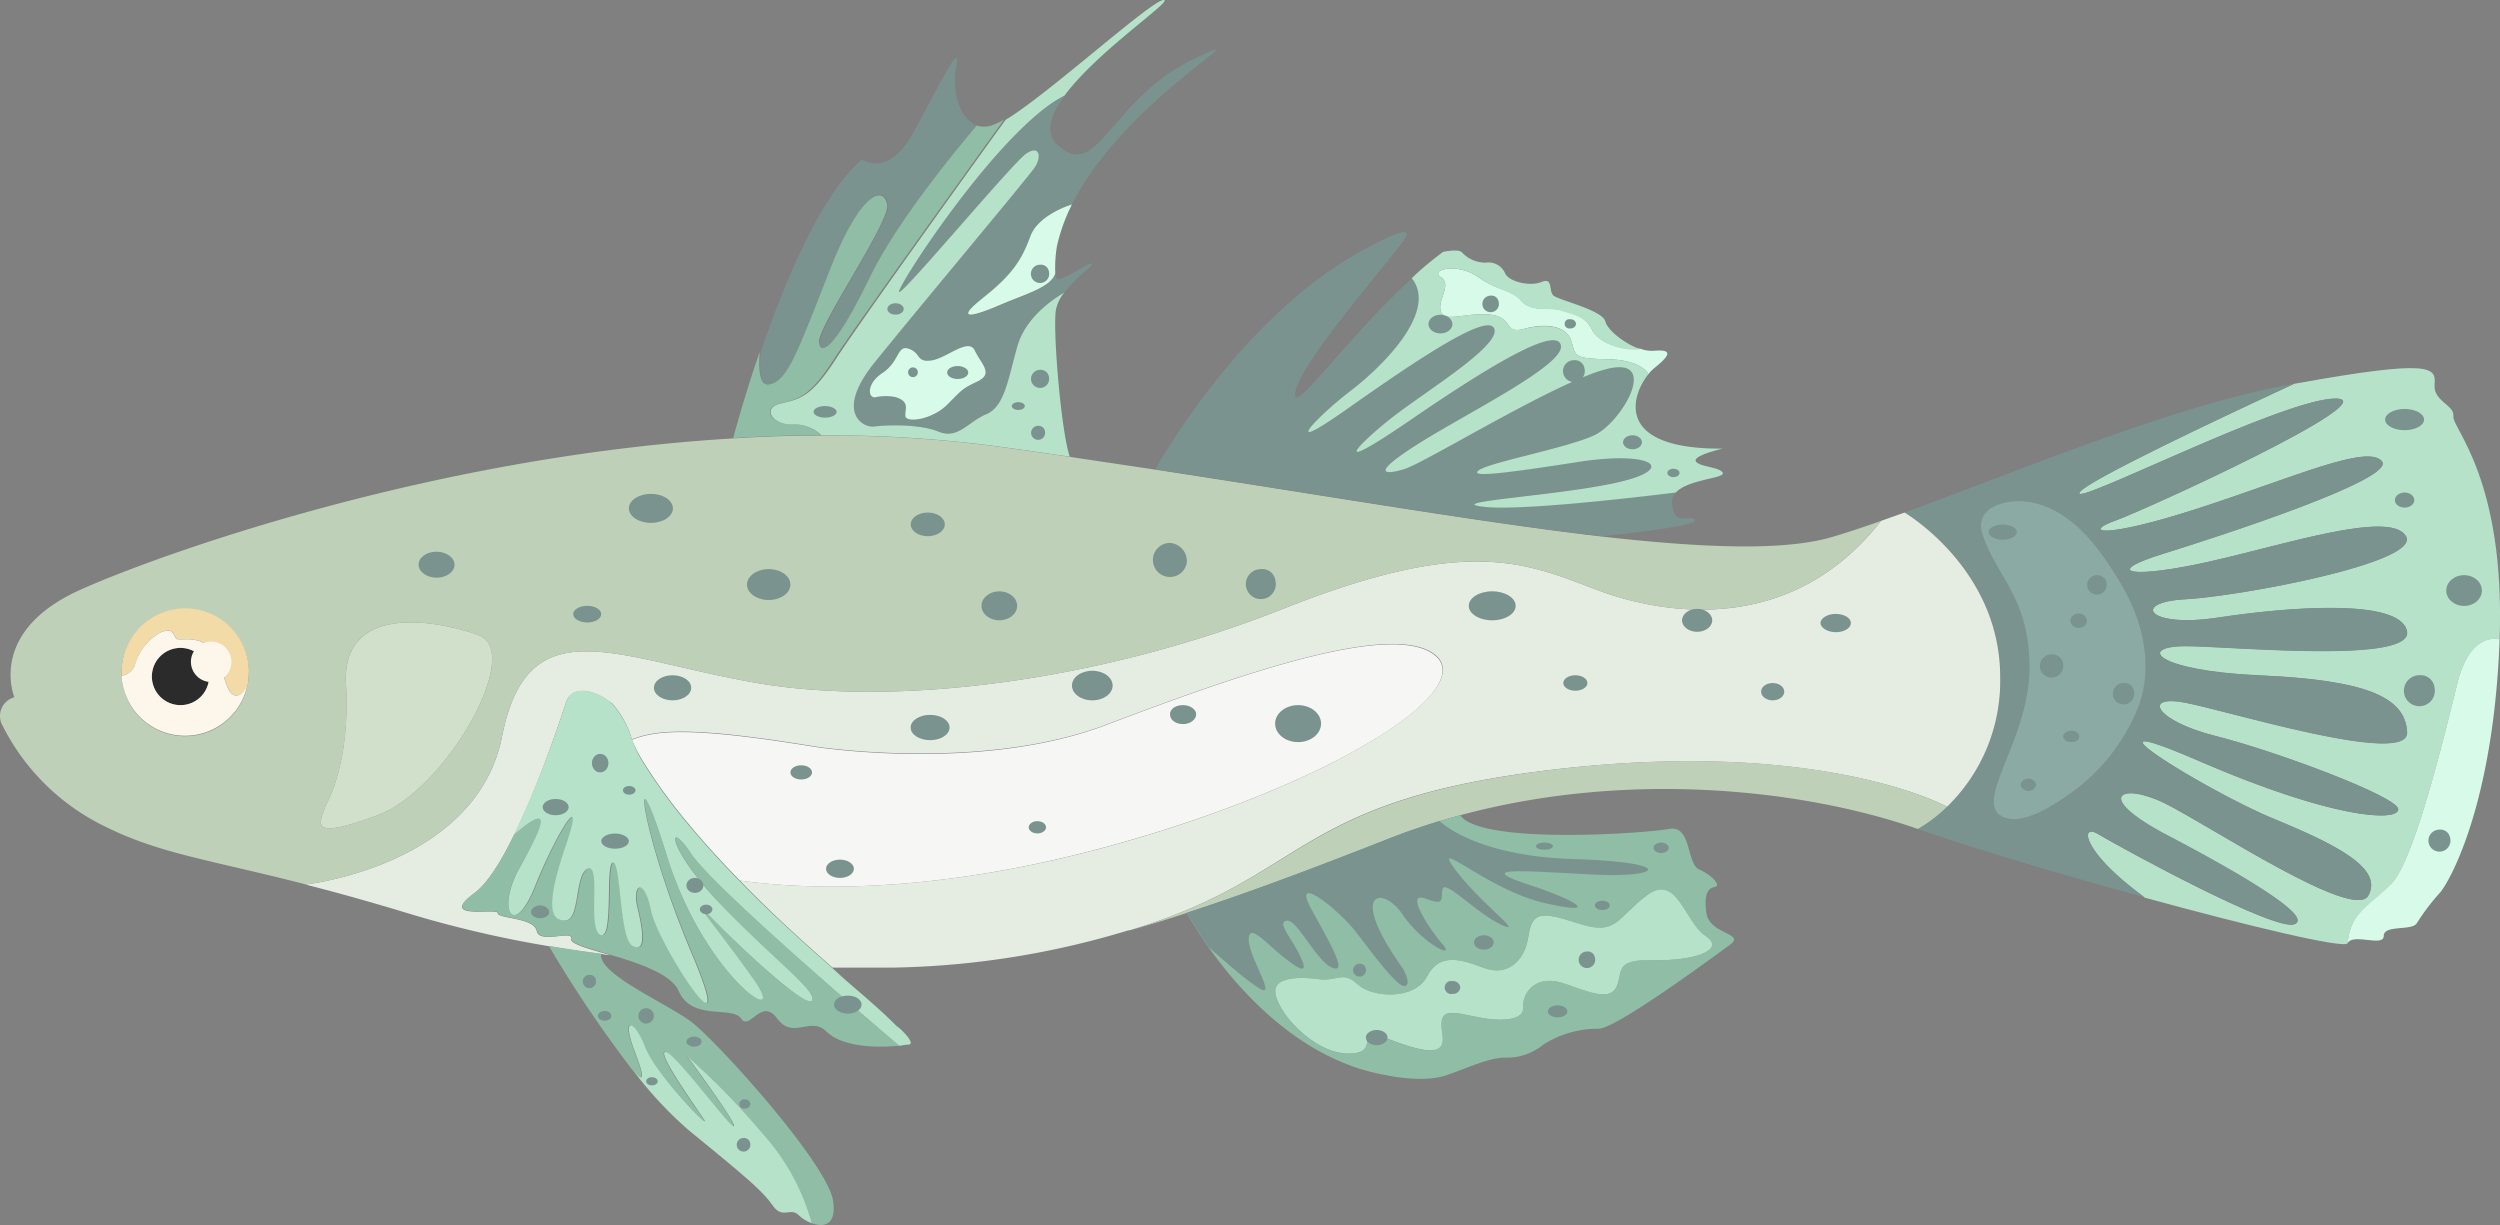 <svg xmlns="http://www.w3.org/2000/svg" viewBox="0 0 256.8 125.83"><rect x="0" y="0" width="256.8" height="125.83" fill="#808080" stroke="none"/><title>knight-goby</title><g id="Layer_2" data-name="Layer 2"><g id="Ñëîé_2" data-name="Ñëîé 2"><path d="M256.76,65.67s-3-.89-4.32,4.46-4.46,18.35-6.83,20.7-4.17,2.94-4.46,6.06c-.34.59-10.07-1.73-20.86-4.69h0c-6.49-4.72-6.6-7.59-4.86-6.56,2.68,1.59,18.11,10,20.22,9.32s-5.25-5.06-13-9.12-4.76-5.55-.2-3.27S241.79,94.66,243.27,92s-2.67-5-9.61-7.85-21.7-12-7.83-6,20.42,6.27,20.52,5-12.59-6-18.73-7.54-7.59-4.24-3.28-3.46,23.1,6.63,22.92,3.06-4.08-5.35-15.08-5.84-12.69-3.08-7.44-3,23.29,1.79,22.5-1.58S235,62.35,227.81,63.44s-8.92-1.58-3.36-1.88,24.28-3.77,22.69-6.48-12.29.83-20.22,2.61-11.1,1.19-4.76-.79,24-7.73,22.51-9.52-9.13,1.69-18.94,4.86-11.73,2.42-8.52,1.27,28.15-12.57,22.7-12.57-27.56,11.4-26.27,9.61c.87-1.2,13.73-7.29,22-11.12h0c14.29-2.59,14.58-1.69,14.44.07s2.08,2.08,1.93,3.27S257.35,49.17,256.76,65.67Z" style="fill:#b5e2c9"/><path d="M224.34,72.17c4.32.79,23.1,6.63,22.92,3.06s-4.08-5.35-15.08-5.84-12.69-3.08-7.44-3,23.29,1.79,22.5-1.58S235,62.35,227.81,63.44s-8.92-1.58-3.36-1.88,24.28-3.77,22.69-6.48-12.29.83-20.22,2.61-11.1,1.19-4.76-.79,24-7.73,22.51-9.52-9.13,1.69-18.94,4.86-11.73,2.42-8.52,1.27,28.15-12.57,22.7-12.57-27.56,11.4-26.27,9.61c.87-1.2,13.73-7.29,22-11.12l-.42.07c-12.07,2.2-27.63,8.79-39.57,13.15.3.17,9.83,5.91,9.83,16.89A18,18,0,0,1,200,82.87a15,15,0,0,1-3,2.28c5.74,2,14.84,4.73,23.29,7-6.49-4.72-6.6-7.59-4.86-6.56,2.68,1.59,18.11,10,20.22,9.32s-5.25-5.06-13-9.12-4.76-5.55-.2-3.27S241.79,94.66,243.27,92s-2.67-5-9.61-7.85-21.7-12-7.83-6,20.42,6.27,20.52,5-12.59-6-18.73-7.54S220,71.39,224.34,72.17Zm-4.6.21a19.85,19.85,0,0,1-7.44,9.37c-1.51,1.07-4.9,3.29-6.84,2-2.52-1.7,3-8,3-15.13s-3.13-9-4.76-13.53c-.85-2.34,1-3.37,3-3.58a7.14,7.14,0,0,1,2.54.22c3.95,1.09,6.55,4.77,8.54,8.1C220.06,63.55,221.2,68.17,219.74,72.38Z" style="fill:#7a938e"/><path d="M205.46,69.54A18,18,0,0,1,200,82.87s-12.59-7-40-3.87-25.38,11-44,16.57l-.11,0a88,88,0,0,1-24,3.82l-6.37,0h0C82.23,96.51,79,93.56,76,90.45c9.36,1.3,22.39.75,38.07-3.56,22.3-6.14,37.76-15.87,33.41-19.58s-20.93,2.23-33.86,7.13S83.7,76.67,83.7,76.67c-12.2-2-16.16-1.79-18.79-.72a9.69,9.69,0,0,0-2-3.67A3.84,3.84,0,0,0,62.5,72c-1.3-1-3.73-1.77-4.38.2s-5.41,16.61-9.36,19.52,2.37,1.49,2.37,2.08,3.71.43,4,1.83,3.81-.19,3.55.85c-.12.46,1.77,1,4,1.63-.31,0-.63-.08-.94-.12q-2.69-.34-5.38-.8a114.89,114.89,0,0,1-14.5-3.39c-4.05-1.23-7.49-2.18-10.48-2.94C32,90.77,49,88.73,51.58,75.6c2.68-13.35,11.6-8,26-5.47S113,70,131.87,62.51s24.78-4.72,32.11-1.94,20.2,4.52,29.23-7.06l2.42-.86C195.93,52.82,205.46,58.56,205.46,69.54Z" style="fill:#e5ede2"/><path d="M25.41,70.47a0,0,0,0,1,0,0,6.54,6.54,0,0,1-12.92-1v-.38a6.54,6.54,0,0,1,13.08,0A6.64,6.64,0,0,1,25.41,70.47ZM38.79,83.74c-7,2.6-6.13,1-5.25-1.17,0,0,2.48-4.16,2-12.29s8.82-6.74,13.58-5.06S45.83,81.14,38.79,83.74ZM188.36,55.11c-4.9,1.5-13.13,1.21-23.86,0h0c-12.37-1.44-28.07-4.15-45.84-6.87l-8.76-1.31c-2.31-.34-4.65-.68-7-1a130.28,130.28,0,0,0-18.51-1.19q-4.53,0-9,.29C44,46.87,15.54,57.27,8.17,60.62c-9.52,4.31-6.69,11-6.69,11A2,2,0,0,0,.14,74.29,23,23,0,0,0,10.69,84.85c5.73,2.86,10.73,3.43,20.74,6h0C32,90.77,49,88.73,51.58,75.6c2.68-13.35,11.6-8,26-5.47S113,70,131.87,62.51s24.78-4.72,32.11-1.94,20.2,4.52,29.23-7.06C191.49,54.12,189.87,54.66,188.36,55.11Z" style="fill:#bed0b8"/><path d="M200,82.87a15,15,0,0,1-3,2.28c-11.46-4-29.51-6.13-47-1.41h0a70.74,70.74,0,0,0-7.42,2.45c-7.36,2.89-14.19,5.48-20.66,7.58q-3,1-5.9,1.8c18.62-5.6,16.7-13.4,44-16.57S200,82.87,200,82.87Z" style="fill:#bed0b8"/><path d="M122.75,6c-8.72,4.07-10,12.89-14.18,8.82-1.25-1.21-.65-3,.76-4.93C102.57,13.18,91.58,30.29,92.39,30s11.6-13.23,13-14.2,1.64.3.89,1.41S93.81,32.29,89.79,37.3s-1.19,6.66,0,6.51,4.61-.29,6.62.53,3-1,4.9-1.79,2.24-3.64,3.2-7,4.54-5.33,4.81-5.49h0c1.2-1.58,3.16-2.89,2.84-3s-2.68,1.57-3.43,1.64c-.19,0-.3-.21-.34-.56-.43,1.43-3.07,2.12-5.67,3.24s-4.91,1.78-1.72-.75,4-4.08,4.84-6.32S110.11,21,110.11,21C115.56,10.15,130.49,2.34,122.75,6ZM100.13,36c.66,1.34,2,2.38.32,3.18s-1.54.79-3.12,2.38S93.06,43.47,93,42.73s.5-1.44-1-1.94a5.08,5.08,0,0,0-2,0c-.79.25-1.14-1.29.65-2.48s1.48-2.92,2.72-2.48.74,1.44,2.33,1.19S99.48,34.64,100.13,36Z" style="fill:#7a938e"/><path d="M81.32,43.59a4,4,0,0,1,3,1.12q-4.53,0-9,.29s1-3.89,2.72-8.87c-.16,2.2.07,3.56,1,3.33,1.79-.41,2.82-3.38,6.16-11.88s5.65-8.3,5.93-6.54-7.12,12.44-7,14.08,1.85.14,5.12-6.63c2.77-5.75,9.13-13.41,11-15.61a2.69,2.69,0,0,0,1.88-.09,8.47,8.47,0,0,0,1-.5c-.45.63-15.06,20.88-17.47,24.61S82.14,41,80.13,41.44,79.31,43.67,81.32,43.59Z" style="fill:#90bda6"/><path d="M100.35,12.88c-1.88,2.2-8.24,9.86-11,15.61-3.27,6.77-5,8.26-5.12,6.63s7.22-12.31,7-14.08-2.58-2-5.93,6.54-4.37,11.47-6.16,11.88c-1,.23-1.19-1.13-1-3.33v0c2.38-6.95,6.12-16.06,10.39-19.75,0,0,2.68,2.08,5.36-2.88s4.85-9.41,4.35-6.73C97.77,8.86,98.37,12.21,100.35,12.88Z" style="fill:#7a938e"/><path d="M108.57,25.28a13.1,13.1,0,0,0-.17,2.8h0c-.43,1.43-3.07,2.12-5.67,3.24s-4.91,1.78-1.72-.75,4-4.08,4.84-6.32S110.11,21,110.11,21A18.62,18.62,0,0,0,108.57,25.28Z" style="fill:#d8fae8"/><path d="M109.34,9.83h0C102.57,13.18,91.58,30.29,92.39,30s11.6-13.23,13-14.2,1.64.3.89,1.41S93.81,32.29,89.79,37.3s-1.19,6.66,0,6.51,4.61-.29,6.62.53,3-1,4.9-1.79,2.24-3.64,3.2-7,4.54-5.33,4.81-5.49a4,4,0,0,0-.87,1.85c-.3,2.31.57,12.54,1.44,15-2.31-.34-4.65-.68-7-1a130.28,130.28,0,0,0-18.51-1.19,4,4,0,0,0-3-1.12c-2,.08-3.2-1.71-1.19-2.15s3.2-.75,5.65-4.54,17-24,17.47-24.61v0C107.7,9.67,118.48-.18,119.57,0,120.41.14,112.64,5.33,109.34,9.83Z" style="fill:#b5e2c9"/><path d="M169.93,37.81a4.1,4.1,0,0,0-.61.63c-.06-.11-.74-1.47-4.22-1.54-3.65-.07-3.2-.37-3.72-1.93s-2.68-1.79-4.83-1.19-1-1.21-3.5-1.46-4.68.86-5.05-.33,1.19-2.75,0-3.52,1.71-1.53,3.86,0,3.27,1.14,4.39,2.41,2.83.59,4.16,1,2.45.6,3.13,2,3.31,2.17,4.93,1.93a3.4,3.4,0,0,0,1.46.22C171.71,35.89,171.71,36.38,169.93,37.81Z" style="fill:#d8fae8"/><path d="M174.09,53.43c.29.68-9.19,1.61-9.59,1.65h0c-12.37-1.44-28.07-4.15-45.84-6.87C121.11,44,129.37,31,141,25.18c0,0,4.27-2.38,3.38-.79S133.65,37,133.06,40.25c-.52,2.84,5.09-5.39,12-11.68,2.7,3.4-3,9-6.24,11.53-3.49,2.67-7.58,7-.44,1.93s14.57-10,15.16-8.25-7.13,6.47-10.56,9.14-6.84,6.25,2.16.07,14.94-9.58,15.24-7.5-9.74,7-14.57,10-3.86,3.34-1.56,2.67,16.35-9.44,21.26-10.39,1,5.56-1.71,6.9-10.63,2.74-11.82,3.57,2.6.36,10.19-.83,10.25.68,4.08,2.09-18.43,2-13.68,2.53c3.53.38,14.27-.82,19.61-1.48a1.47,1.47,0,0,0-.43,1.15C171.91,54.22,173.79,52.74,174.09,53.43Z" style="fill:#7a938e"/><path d="M172.14,50.59c-5.34.66-16.08,1.86-19.61,1.48-4.75-.52,7.51-1.12,13.68-2.53s3.49-3.27-4.08-2.09-11.38,1.65-10.19.83S161,46,163.76,44.71s6.61-7.84,1.71-6.9-19,9.72-21.26,10.39-3.27.37,1.56-2.67,14.87-8,14.57-10S154.1,36.83,145.1,43s-5.57,2.61-2.16-.07,11.16-7.36,10.56-9.14-8,3.2-15.16,8.25-3.05.74.44-1.93c3.27-2.51,8.94-8.13,6.24-11.53,1-1,2.12-1.88,3.2-2.7,0,0,1.68-.39,2,.1a3.32,3.32,0,0,0,2.38,1,1.87,1.87,0,0,1,2,1.08c.39.9,2.57,1.39,3.76.9s.7.89,1.19,1.38,5.06,1.49,5.35,2.68c.23.9,2,2.31,3.6,2.85-1.62.24-4.26-.52-4.93-1.93s-1.79-1.56-3.13-2-3,.23-4.16-1S154,30,151.86,28.47s-5.05-.78-3.86,0-.37,2.33,0,3.52,2.53.08,5.05.33,1.34,2,3.5,1.46,4.31-.37,4.83,1.19.07,1.86,3.72,1.93c3.48.07,4.16,1.43,4.22,1.54h0c-1.78,2.21-3.51,7.73,7.64,7.64,0,0-3.06.7-2.77,1.29s2.48.6,2.77,1.19S173.43,49.21,172.14,50.59Z" style="fill:#b5e2c9"/><path d="M175.28,93.77c-.29-2.23.3-2.53.9-2.68s-.3-1.18-1.64-1.78-.74-4.61-3.12-4.16S152.08,86.8,150,83.74h0c-.71.19-1.42.4-2.13.61-1.77.54-3.54,1.15-5.29,1.84-7.36,2.89-14.19,5.48-20.66,7.58a37.67,37.67,0,0,0,2.21,3.51h0c3.12,4.42,9.42,11.62,18.15,13.14,0,0,3.86.9,6.39,0s4.31-1.78,6-1.78a5.83,5.83,0,0,0,3.86-1.34,10.49,10.49,0,0,1,5.65-1.63c1.64.14,11.9-7.44,13.53-8.63S175.58,96,175.28,93.77Zm-5.35,4.86c-3.86-.1-3.27.89-3.76,2.47s-2.08,1.19-5.26,0-4.56.9-4.46,2.38-2.58,1.49-5.35.87-3.27-.37-2.93,2-2.13,1.68-5.79.3-.2,1.58-3.87,1.58S131,103.78,131,101.8s4.65-1.19,4.65-1.19c1.79.15,2.29-.89,3.77.49s5.85,1.69,7.14-.79,3.47-1.78,5.85-.89,4.16-.59,4.56-3.17,1.19-2.68,5.15-1.39,3.86-.49,7-2.87,3.87,2.67,6.07,4.16S173.8,98.73,169.93,98.63Z" style="fill:#90bda6"/><path d="M83.4,125.65a22.8,22.8,0,0,0-5.16-9.28,73.93,73.93,0,0,0-7.73-7.92c.19.26,5.19,7,4.83,7.22s-6-7.53-7-7.63,2.68,5.16,3.87,6.84-4.86-4.52-6-7.37-2.5-3.27-1,.63c1.24,3.22.56,2.72-.19,1.84a1,1,0,0,0-.13-.16l-.25-.33a.76.76,0,0,1-.08-.11,126.61,126.61,0,0,1-8.19-12.22q2.7.45,5.38.8c-.34,2.1,6.58,5,9.25,7s14.13,14.72,14.58,18.44C85.93,125.89,84.58,126.08,83.4,125.65Z" style="fill:#90bda6"/><path d="M83.4,125.65a3.82,3.82,0,0,1-1.34-.81c-.89-.89-1.64.45-2.68-1s-2.23-2.52-8.62-7.73A40,40,0,0,1,65.07,110c.75.88,1.43,1.38.19-1.84-1.51-3.9-.1-3.47,1-.63s7.14,9.06,6,7.37-4.86-6.94-3.87-6.84,6.64,7.84,7,7.63-4.64-7-4.83-7.22a73.93,73.93,0,0,1,7.73,7.92A22.8,22.8,0,0,1,83.4,125.65Z" style="fill:#b5e2c9"/><path d="M21.48,69.5a2.94,2.94,0,1,1-2.94-2.94A2.94,2.94,0,0,1,21.48,69.5Z" style="fill:#2b2b2b"/><path d="M25.56,69.05a6.64,6.64,0,0,1-.15,1.42,0,0,0,0,1,0,0c-.11.19-1.57,2.81-2.51-1.43-1-4.4-4.32-3.12-4.73-3.42s-.22-1.3-1.74-.63a5.54,5.54,0,0,0-2.6,3.42,1.77,1.77,0,0,1-1.34,1v-.38a6.54,6.54,0,0,1,13.08,0Z" style="fill:#f2dba7"/><path d="M22.89,69.05c-1-4.4-4.32-3.12-4.73-3.42s-.22-1.3-1.74-.63a5.54,5.54,0,0,0-2.6,3.42,1.77,1.77,0,0,1-1.34,1,6.54,6.54,0,0,0,12.92,1C25.29,70.67,23.83,73.29,22.89,69.05Zm-4.35,3.38a2.94,2.94,0,1,1,2.94-2.93A2.94,2.94,0,0,1,18.54,72.43Z" style="fill:#fcf6eb"/><path d="M114,86.89C98.35,91.2,85.32,91.75,76,90.45c-1.82-1.86-3.58-3.78-5.24-5.78a55.06,55.06,0,0,1-4.9-6.78A15,15,0,0,1,64.91,76c2.63-1.07,6.59-1.27,18.79.72,0,0,16.94,2.68,29.88-2.23s29.5-10.85,33.86-7.13S136.33,80.75,114,86.89Z" style="fill:#f6f7f5"/><path d="M38.79,83.74c-7,2.6-6.13,1-5.25-1.17,0,0,2.48-4.16,2-12.29s8.82-6.74,13.58-5.06S45.83,81.14,38.79,83.74Z" style="fill:#d0e0ca"/><path d="M92.35,107.42c-2.79.27-6,0-7.46-1.46-1.64-1.63-3.42.89-5.06-1.34s-2.82,1.34-3.71,0-5.07.3-6.4-2.82c-.74-1.74-4.14-2.88-7-3.72h0c-2.26-.68-4.15-1.17-4-1.63.26-1-3.22.55-3.55-.85s-4-1.23-4-1.83-6.34.83-2.38-2.08c1.31-1,2.72-3.25,4-5.94,4.23-3.64,2.91-.72.53,3.48s-.47,7.28,1.69,1.84,5.35-10.6,3.17-4.19-1.49,7.76,0,7.66.89-4.75,2.28-5.31-.1,6.21,1.29,6.8.49-7.43,1.29-7.43.59,7.82,2,8.56,1.11-1.43.51-3.91.7-3.17,1.4.3,9.4,16.65,4.12,4.27S64.62,75.2,68.5,87.9,81.28,106,77.42,100.59s-7.14-9.22-4.36-6.34,9.71,9.41,10.35,8.52S79.5,98.61,74,92.86s-5.5-9-3-5.16C73.21,91,88,103.7,92.35,107.42Z" style="fill:#90bda6"/><path d="M93.36,107.3c-.33,0-.67.09-1,.12C88,103.7,73.21,91,71,87.7c-2.54-3.86-2.54-.59,3,5.16s10,9,9.41,9.91-7.57-5.65-10.35-8.52.49.89,4.36,6.34-5,0-8.92-12.69S65.76,85.43,71,97.82s-3.43-.8-4.12-4.27-2-2.78-1.4-.3.85,4.65-.51,3.91-1.17-8.56-2-8.56.09,8-1.29,7.43.1-7.34-1.29-6.8-.79,5.21-2.28,5.31-2.18-1.26,0-7.66-1-1.25-3.17,4.19S51,93.44,53.33,89.23s3.7-7.12-.53-3.48a115.69,115.69,0,0,0,5.33-13.58c.64-2,3.07-1.18,4.37-.2l.37.31A9.83,9.83,0,0,1,64.92,76a12.31,12.31,0,0,0,.91,1.94,54.24,54.24,0,0,0,4.89,6.78c1.67,2,3.42,3.92,5.25,5.78,3,3.11,6.26,6.06,9.53,8.94h0l1.09,1c1.86,1.63,3.79,3.21,5.55,5C92.29,105.45,94.14,107.18,93.36,107.3Z" style="fill:#b5e2c9"/><path d="M219.74,72.38a19.85,19.85,0,0,1-7.44,9.37c-1.51,1.07-4.9,3.29-6.84,2-2.52-1.7,3-8,3-15.13s-3.13-9-4.76-13.53c-.85-2.34,1-3.37,3-3.58a7.14,7.14,0,0,1,2.54.22c3.95,1.09,6.55,4.77,8.54,8.1C220.06,63.55,221.2,68.17,219.74,72.38Z" style="fill:#8caaa4"/><path d="M100.45,39.16c-1.64.79-1.54.79-3.12,2.38S93.06,43.47,93,42.73s.5-1.44-1-1.94a5.08,5.08,0,0,0-2,0c-.79.25-1.14-1.29.65-2.48s1.48-2.92,2.72-2.48.74,1.44,2.33,1.19,3.79-2.38,4.44-1S102.08,38.36,100.45,39.16Z" style="fill:#d8fae8"/><path d="M169.93,98.63c-3.87-.1-3.27.89-3.77,2.47s-2.08,1.19-5.25,0-4.56.9-4.46,2.38-2.58,1.49-5.36.86-3.27-.36-2.92,2-2.13,1.68-5.79.3-.21,1.58-3.87,1.58S131,103.78,131,101.8s4.66-1.19,4.66-1.19c1.79.15,2.29-.89,3.77.49s5.85,1.69,7.14-.79,3.47-1.78,5.84-.89,4.17-.59,4.57-3.17,1.19-2.68,5.15-1.39,3.86-.49,7-2.87,3.86,2.67,6.07,4.16S173.79,98.72,169.93,98.63Z" style="fill:#b5e2c9"/><path d="M256.76,65.67c-.6,16.5-4.91,24.53-6.1,26a22.2,22.2,0,0,0-2.38,3.12c-.44.89-3.42.15-3.42,1.34s-3.12-.3-3.71.74c.29-3.12,2.08-3.71,4.46-6.06s5.5-15.35,6.83-20.7S256.76,65.67,256.76,65.67Z" style="fill:#d8fae8"/><circle cx="21.69" cy="67.98" r="2.08" style="fill:#fcf6eb"/><path d="M163.6,89.83c-7.21-.37-12.19-.82-6.69,1s7.39,3.24,1.65,1.9-11.69-6.91-9.08-3.41,7.28,6.82,4.76,5.68-5.89-4.79-6.07-3.64.23,1.67-1.8.93.33,3,1.8,4.69-2.11-.09-4.11-3.06-5.73-2.53,0,5.5c0,0,1,1.67.26,1.86s-3.12-3.07-5-5.5-6.74-6.24-4.61-2.38,3.72,6.63,2.13,6-3.61-5-4.66-4.83.4,1.64,1.34,3.57.17,1.64-1.7.15-3.45-3.42-3.55-1.89,2.28,5.21,1.58,5.31-5.72-4.45-5.72-4.45h0a37.67,37.67,0,0,1-2.21-3.51c6.47-2.1,13.3-4.69,20.66-7.58,1.75-.69,3.52-1.3,5.29-1.84.26.25,3.87,3.63,13.88,3.92C172.15,88.57,170.82,90.21,163.6,89.83Z" style="fill:#7a938e"/><path d="M190.12,64c0,.52-.69.94-1.54.94S187,64.48,187,64s.69-.94,1.54-.94S190.12,63.44,190.12,64Z" style="fill:#7a938e"/><ellipse cx="174.33" cy="63.72" rx="1.55" ry="1.18" style="fill:#7a938e"/><path d="M163.06,70.16c0,.44-.56.79-1.24.79s-1.24-.35-1.24-.79.56-.8,1.24-.8S163.06,69.72,163.06,70.16Z" style="fill:#7a938e"/><path d="M183.28,71.05c0,.49-.53.89-1.19.89s-1.19-.4-1.19-.89.53-.89,1.19-.89S183.28,70.56,183.28,71.05Z" style="fill:#7a938e"/><path d="M155.69,62.23c0,.82-1.08,1.49-2.41,1.49s-2.41-.67-2.41-1.49,1.08-1.49,2.41-1.49S155.69,61.41,155.69,62.23Z" style="fill:#7a938e"/><path d="M121.91,57.77a1.75,1.75,0,1,1-1.73-2A1.87,1.87,0,0,1,121.91,57.77Z" style="fill:#7a938e"/><ellipse cx="112.2" cy="70.42" rx="2.09" ry="1.52" style="fill:#7a938e"/><ellipse cx="133.34" cy="74.33" rx="2.36" ry="1.9" style="fill:#7a938e"/><ellipse cx="106.56" cy="84.98" rx="0.89" ry="0.63" style="fill:#7a938e"/><ellipse cx="82.3" cy="79.34" rx="1.11" ry="0.73" style="fill:#7a938e"/><path d="M97.54,74.73c0,.72-.89,1.3-2,1.3s-2-.58-2-1.3.9-1.3,2-1.3S97.54,74,97.54,74.73Z" style="fill:#7a938e"/><path d="M81.19,60.05c0,.87-1,1.58-2.23,1.58s-2.23-.71-2.23-1.58,1-1.59,2.23-1.59S81.19,59.17,81.19,60.05Z" style="fill:#7a938e"/><ellipse cx="102.65" cy="62.23" rx="1.83" ry="1.49" style="fill:#7a938e"/><path d="M71,70.65c0,.71-.85,1.29-1.91,1.29s-1.92-.58-1.92-1.29.86-1.29,1.92-1.29S71,69.94,71,70.65Z" style="fill:#7a938e"/><path d="M46.69,58c0,.74-.82,1.34-1.83,1.34S43,58.75,43,58s.82-1.33,1.83-1.33S46.69,57.28,46.69,58Z" style="fill:#7a938e"/><path d="M61.76,63.08c0,.47-.64.86-1.44.86s-1.44-.39-1.44-.86.65-.85,1.44-.85S61.76,62.61,61.76,63.08Z" style="fill:#7a938e"/><ellipse cx="66.86" cy="52.22" rx="2.26" ry="1.49" style="fill:#7a938e"/><path d="M97.05,53.86c0,.67-.79,1.22-1.75,1.22s-1.75-.55-1.75-1.22.78-1.21,1.75-1.21S97.05,53.19,97.05,53.86Z" style="fill:#7a938e"/><ellipse cx="86.28" cy="89.24" rx="1.43" ry="0.94" style="fill:#7a938e"/><ellipse cx="205.72" cy="54.66" rx="1.45" ry="0.78" style="fill:#7a938e"/><path d="M216.38,59.91a1,1,0,1,1-1-.83A.93.93,0,0,1,216.38,59.91Z" style="fill:#7a938e"/><path d="M211.93,68.29a1.2,1.2,0,1,1-1.19-1.08A1.13,1.13,0,0,1,211.93,68.29Z" style="fill:#7a938e"/><ellipse cx="213.52" cy="63.76" rx="0.85" ry="0.74" style="fill:#7a938e"/><path d="M219.21,71.05a1.1,1.1,0,1,1-1.08-.89A1,1,0,0,1,219.21,71.05Z" style="fill:#7a938e"/><path d="M213.59,75.65c0,.32-.38.58-.83.58s-.83-.26-.83-.58.37-.59.83-.59S213.59,75.33,213.59,75.65Z" style="fill:#7a938e"/><path d="M209.17,80.61a.84.84,0,0,1-1.63,0,.84.84,0,0,1,1.63,0Z" style="fill:#7a938e"/><path d="M249,43.1c0,.6-.9,1.09-2,1.09s-2-.49-2-1.09.9-1.09,2-1.09S249,42.5,249,43.1Z" style="fill:#7a938e"/><path d="M248,51.37c0,.43-.46.77-1,.77s-1-.34-1-.77.47-.78,1-.78S248,50.94,248,51.37Z" style="fill:#7a938e"/><ellipse cx="253.11" cy="60.66" rx="1.83" ry="1.58" style="fill:#7a938e"/><path d="M251.67,86.05a1.13,1.13,0,1,1-1.09-.83A1,1,0,0,1,251.67,86.05Z" style="fill:#7a938e"/><path d="M250.08,70.65a1.59,1.59,0,1,1-1.56-1.29A1.44,1.44,0,0,1,250.08,70.65Z" style="fill:#7a938e"/><ellipse cx="147.96" cy="33.29" rx="1.23" ry="0.96" style="fill:#7a938e"/><path d="M153.94,31a.85.85,0,1,1-.82-.63A.74.74,0,0,1,153.94,31Z" style="fill:#7a938e"/><path d="M162.76,37.85a1.12,1.12,0,1,1-1.09-.85A1,1,0,0,1,162.76,37.85Z" style="fill:#7a938e"/><ellipse cx="167.69" cy="45.43" rx="0.97" ry="0.72" style="fill:#7a938e"/><path d="M172.52,48.58c0,.24-.28.43-.62.43s-.63-.19-.63-.43.28-.43.63-.43S172.52,48.34,172.52,48.58Z" style="fill:#7a938e"/><path d="M161.89,33.27a.52.52,0,0,1-.57.46.48.48,0,1,1,0-.93A.52.52,0,0,1,161.89,33.27Z" style="fill:#7a938e"/><path d="M107.35,44.37a.72.72,0,1,1-.72-.63A.68.68,0,0,1,107.35,44.37Z" style="fill:#7a938e"/><path d="M107.75,38.74a.93.93,0,1,1-.92-.75A.85.85,0,0,1,107.75,38.74Z" style="fill:#7a938e"/><path d="M105.27,41.71c0,.22-.3.4-.67.4s-.67-.18-.67-.4.3-.4.67-.4S105.27,41.49,105.27,41.71Z" style="fill:#7a938e"/><path d="M85.94,42.3c0,.33-.53.6-1.19.6s-1.18-.27-1.18-.6.53-.59,1.18-.59S85.94,42,85.94,42.3Z" style="fill:#7a938e"/><path d="M107.75,27.92a.94.94,0,1,1-.92-.73A.84.84,0,0,1,107.75,27.92Z" style="fill:#7a938e"/><path d="M99.46,38.26c0,.37-.49.67-1.09.67s-1.08-.3-1.08-.67.49-.66,1.08-.66S99.46,37.9,99.46,38.26Z" style="fill:#7a938e"/><path d="M92.83,31.74c0,.32-.37.58-.84.58s-.84-.26-.84-.58.37-.59.84-.59S92.83,31.41,92.83,31.74Z" style="fill:#7a938e"/><path d="M94.28,38.24a.5.5,0,1,1-1,0,.5.5,0,0,1,1,0Z" style="fill:#7a938e"/><path d="M58.41,82.91c0,.46-.6.83-1.33.83s-1.34-.37-1.34-.83.6-.84,1.34-.84S58.41,82.45,58.41,82.91Z" style="fill:#7a938e"/><ellipse cx="61.65" cy="78.39" rx="0.85" ry="0.95" style="fill:#7a938e"/><path d="M64.6,86.4c0,.43-.63.78-1.42.78s-1.42-.35-1.42-.78.64-.78,1.42-.78S64.6,86,64.6,86.4Z" style="fill:#7a938e"/><ellipse cx="71.38" cy="90.95" rx="0.87" ry="0.77" style="fill:#7a938e"/><path d="M56.42,93.68c0,.35-.42.64-.94.64s-.93-.29-.93-.64S55,93,55.48,93,56.42,93.33,56.42,93.68Z" style="fill:#7a938e"/><path d="M88.5,103.19c0,.51-.63.93-1.41.93s-1.42-.42-1.42-.93.63-.92,1.42-.92S88.5,102.68,88.5,103.19Z" style="fill:#7a938e"/><path d="M61.21,100.69a.68.68,0,1,1-.67-.55A.61.61,0,0,1,61.21,100.69Z" style="fill:#7a938e"/><path d="M67.16,104.35a.79.79,0,0,1-1.58,0,.79.79,0,0,1,1.58,0Z" style="fill:#7a938e"/><ellipse cx="62.11" cy="104.35" rx="0.69" ry="0.5" style="fill:#7a938e"/><path d="M72.07,107c0,.28-.35.51-.78.51s-.78-.23-.78-.51.35-.52.78-.52S72.07,106.71,72.07,107Z" style="fill:#7a938e"/><path d="M77.07,117.49a.7.7,0,1,1-.69-.6A.65.65,0,0,1,77.07,117.49Z" style="fill:#7a938e"/><path d="M77.07,113.4a.51.51,0,0,1-.54.47.48.48,0,1,1,0-.94A.51.51,0,0,1,77.07,113.4Z" style="fill:#7a938e"/><path d="M67.56,111.07c0,.23-.27.42-.6.42s-.59-.19-.59-.42.26-.42.59-.42S67.56,110.84,67.56,111.07Z" style="fill:#7a938e"/><path d="M73.18,93.41a.58.58,0,0,1-.64.49c-.36,0-.65-.22-.65-.49s.29-.48.65-.48S73.18,93.15,73.18,93.41Z" style="fill:#7a938e"/><path d="M65.28,81.18c0,.25-.29.45-.65.45s-.64-.2-.64-.45.29-.44.64-.44S65.28,80.94,65.28,81.18Z" style="fill:#7a938e"/><ellipse cx="152.42" cy="96.81" rx="1.01" ry="0.74" style="fill:#7a938e"/><path d="M161,103.89c0,.34-.43.61-1,.61s-1-.27-1-.61.43-.62,1-.62S161,103.55,161,103.89Z" style="fill:#7a938e"/><path d="M142.53,106.58c0,.43-.5.78-1.12.78s-1.11-.35-1.11-.78.5-.78,1.11-.78S142.53,106.15,142.53,106.58Z" style="fill:#7a938e"/><path d="M140.3,99.54a.66.66,0,1,1-.65-.54A.6.6,0,0,1,140.3,99.54Z" style="fill:#7a938e"/><path d="M150,101.43a.73.73,0,0,1-.79.66.67.67,0,1,1,0-1.31A.73.73,0,0,1,150,101.43Z" style="fill:#7a938e"/><path d="M165.35,93c0,.27-.34.48-.76.48s-.76-.21-.76-.48.34-.48.76-.48S165.35,92.71,165.35,93Z" style="fill:#7a938e"/><path d="M171.41,87.09c0,.29-.35.54-.78.54s-.78-.25-.78-.54.35-.54.78-.54S171.41,86.79,171.41,87.09Z" style="fill:#7a938e"/><path d="M159.51,86.92c0,.21-.39.37-.87.37s-.87-.16-.87-.37.39-.37.87-.37S159.51,86.71,159.51,86.92Z" style="fill:#7a938e"/><path d="M163.83,98.37a.85.85,0,1,1-.82-.63A.74.74,0,0,1,163.83,98.37Z" style="fill:#7a938e"/><path d="M131,59.6a1.54,1.54,0,1,1-1.48-1.14A1.34,1.34,0,0,1,131,59.6Z" style="fill:#7a938e"/><path d="M122.87,73.38c0,.53-.61,1-1.35,1s-1.34-.42-1.34-1,.6-.95,1.34-.95S122.87,72.86,122.87,73.38Z" style="fill:#7a938e"/></g></g></svg>